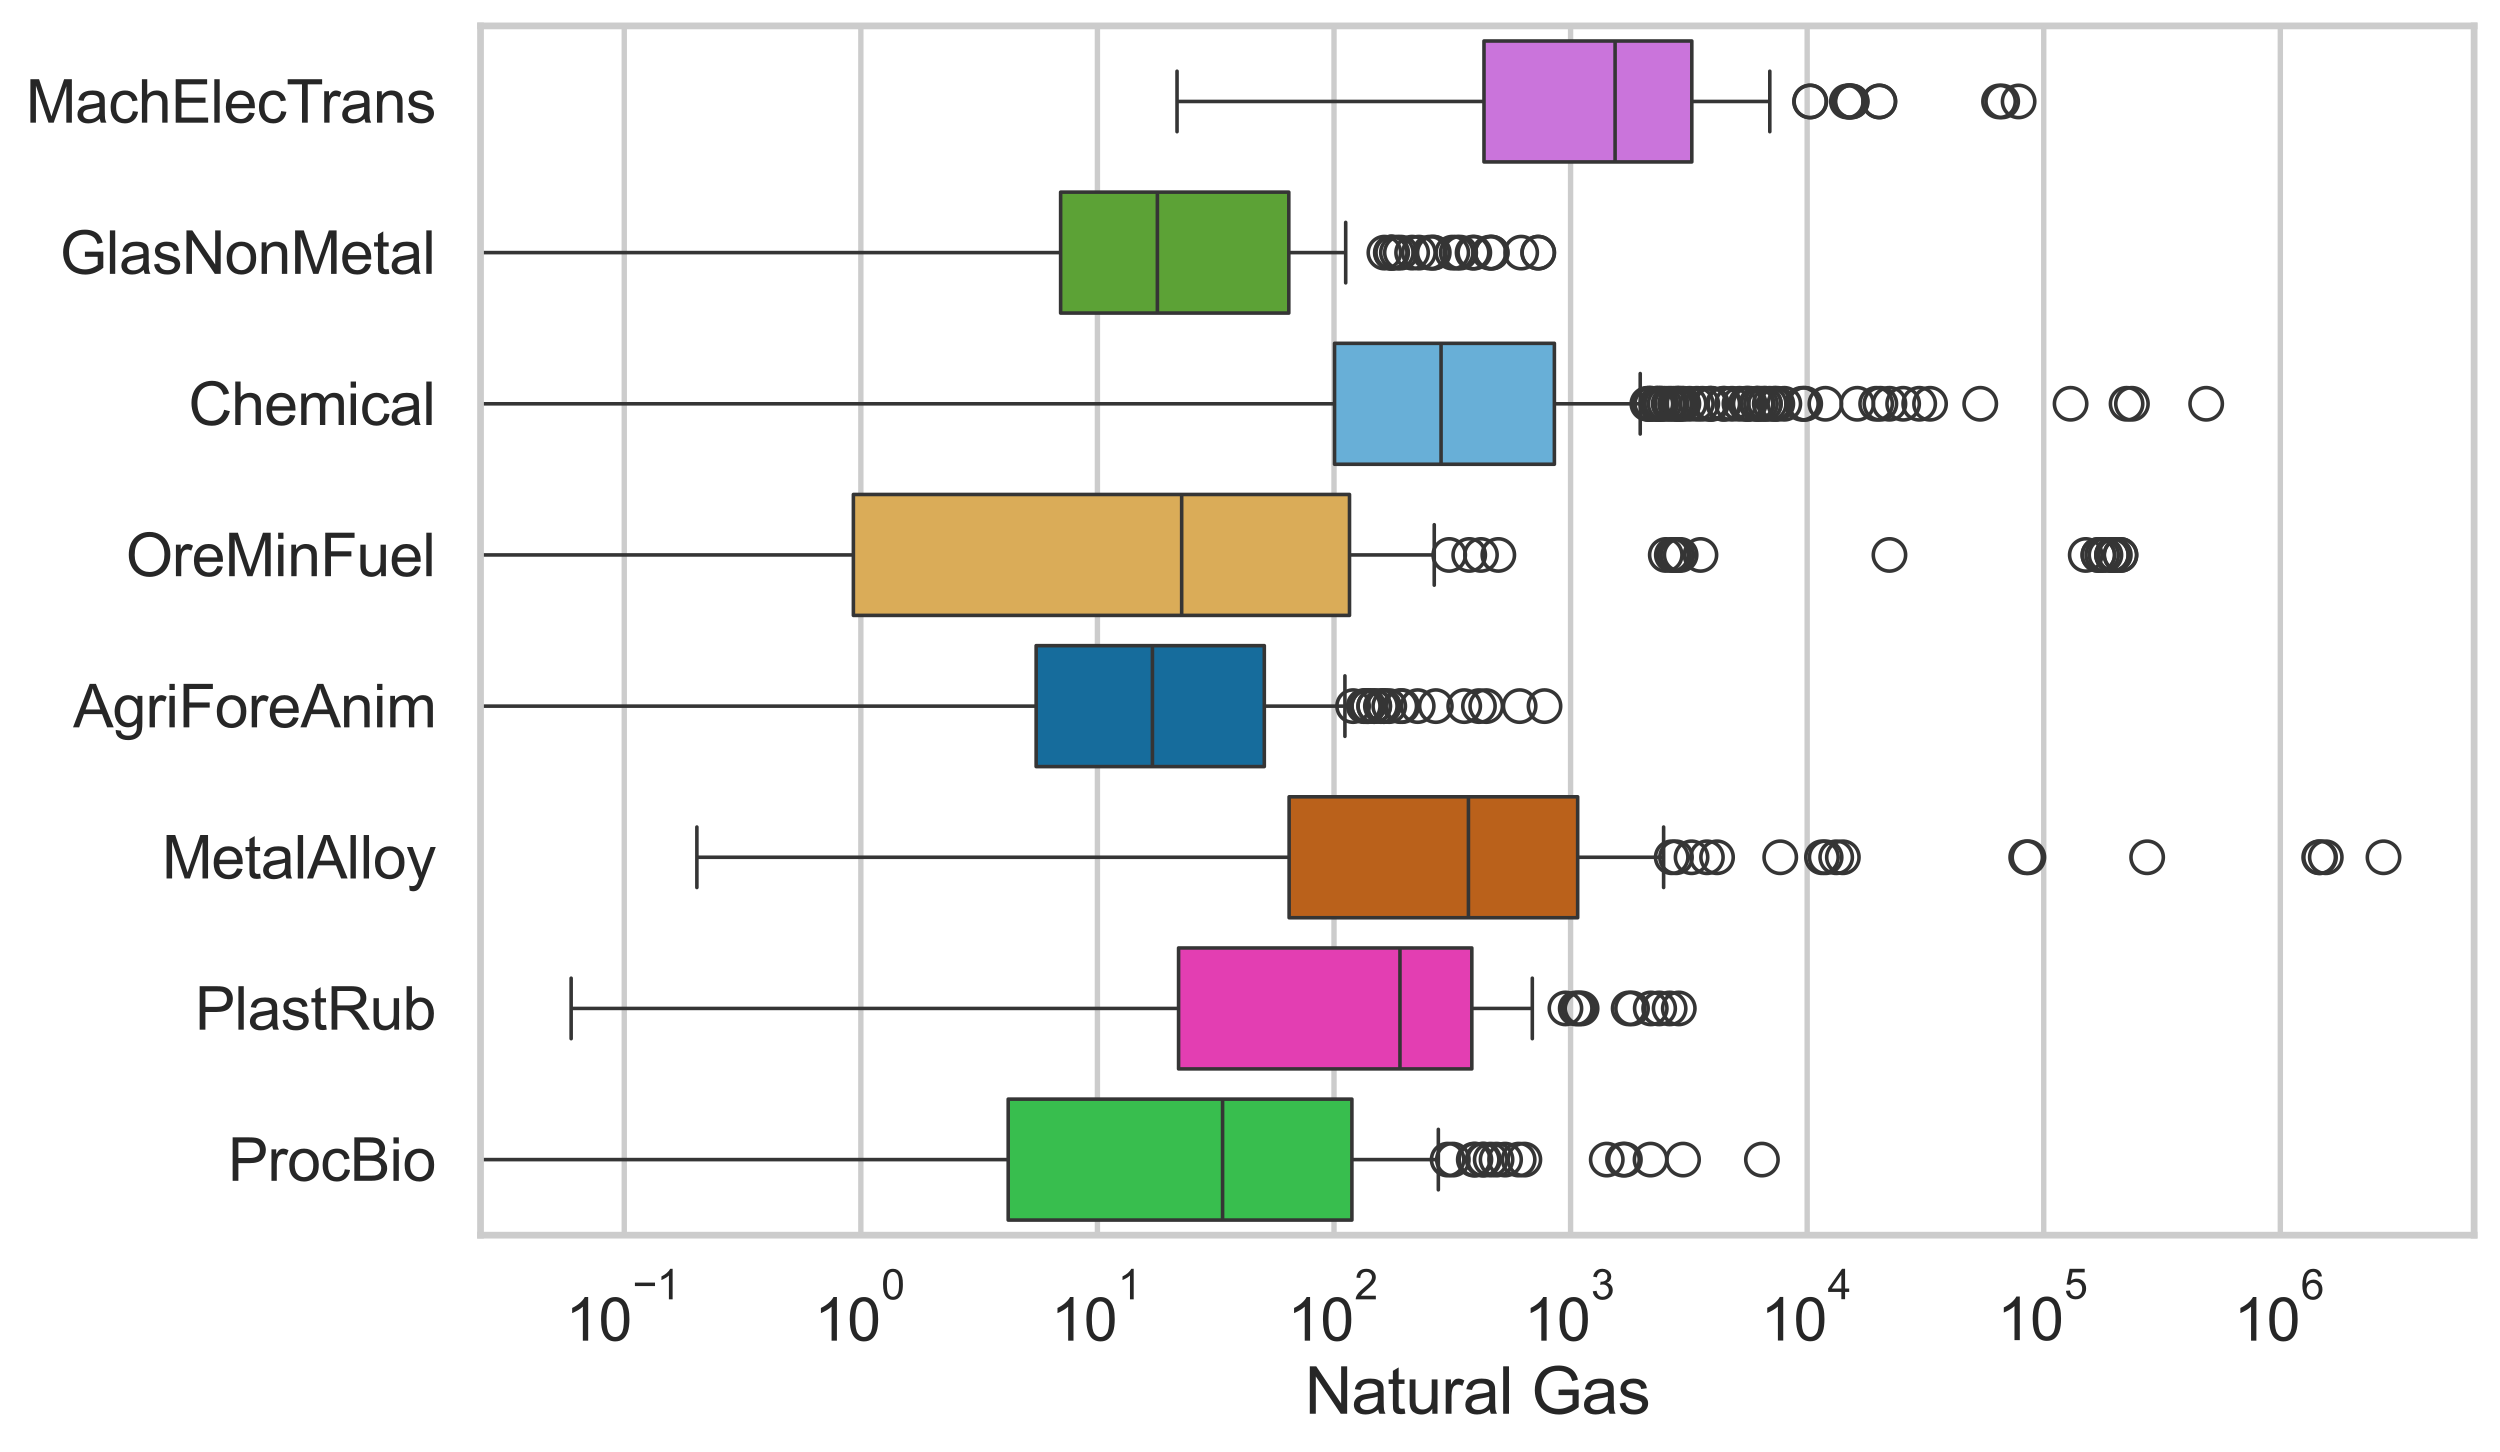 <?xml version="1.0" encoding="utf-8" standalone="no"?>
<!DOCTYPE svg PUBLIC "-//W3C//DTD SVG 1.1//EN"
  "http://www.w3.org/Graphics/SVG/1.1/DTD/svg11.dtd">
<svg xmlns:xlink="http://www.w3.org/1999/xlink" width="695.577pt" height="404.121pt" viewBox="0 0 695.577 404.121" xmlns="http://www.w3.org/2000/svg" version="1.1">
 <defs>
  <style type="text/css">*{stroke-linejoin: round; stroke-linecap: butt}</style>
 </defs>
 <g id="figure_1">
  <g id="patch_1">
   <path d="M 0 404.121 
L 695.577 404.121 
L 695.577 0 
L 0 0 
z
" style="fill: #ffffff"/>
  </g>
  <g id="axes_1">
   <g id="patch_2">
    <path d="M 133.697 343.665 
L 688.377 343.665 
L 688.377 7.2 
L 133.697 7.2 
z
" style="fill: #ffffff"/>
   </g>
   <g id="matplotlib.axis_1">
    <g id="xtick_1">
     <g id="line2d_1">
      <path d="M 173.69 343.665 
L 173.69 7.2 
" clip-path="url(#p0d6f57efa2)" style="fill: none; stroke: #cccccc; stroke-width: 1.5; stroke-linecap: round"/>
     </g>
     <g id="text_1">
      <!-- $\mathdefault{10^{-1}}$ -->
      <g style="fill: #262626" transform="translate(157.355 373.18) scale(0.165 -0.165)">
       <defs>
        <path id="ArialMT-31" d="M 2384 0 
L 1822 0 
L 1822 3584 
Q 1619 3391 1289 3197 
Q 959 3003 697 2906 
L 697 3450 
Q 1169 3672 1522 3987 
Q 1875 4303 2022 4600 
L 2384 4600 
L 2384 0 
z
" transform="scale(0.016)"/>
        <path id="ArialMT-30" d="M 266 2259 
Q 266 3072 433 3567 
Q 600 4063 929 4331 
Q 1259 4600 1759 4600 
Q 2128 4600 2406 4451 
Q 2684 4303 2865 4023 
Q 3047 3744 3150 3342 
Q 3253 2941 3253 2259 
Q 3253 1453 3087 958 
Q 2922 463 2592 192 
Q 2263 -78 1759 -78 
Q 1097 -78 719 397 
Q 266 969 266 2259 
z
M 844 2259 
Q 844 1131 1108 757 
Q 1372 384 1759 384 
Q 2147 384 2411 759 
Q 2675 1134 2675 2259 
Q 2675 3391 2411 3762 
Q 2147 4134 1753 4134 
Q 1366 4134 1134 3806 
Q 844 3388 844 2259 
z
" transform="scale(0.016)"/>
        <path id="ArialMT-2212" d="M 3381 1997 
L 356 1997 
L 356 2522 
L 3381 2522 
L 3381 1997 
z
" transform="scale(0.016)"/>
       </defs>
       <use xlink:href="#ArialMT-31" transform="translate(0 0.994)"/>
       <use xlink:href="#ArialMT-30" transform="translate(55.615 0.994)"/>
       <use xlink:href="#ArialMT-2212" transform="translate(112.973 70.688) scale(0.7)"/>
       <use xlink:href="#ArialMT-31" transform="translate(153.852 70.688) scale(0.7)"/>
      </g>
     </g>
    </g>
    <g id="xtick_2">
     <g id="line2d_2">
      <path d="M 239.513 343.665 
L 239.513 7.2 
" clip-path="url(#p0d6f57efa2)" style="fill: none; stroke: #cccccc; stroke-width: 1.5; stroke-linecap: round"/>
     </g>
     <g id="text_2">
      <!-- $\mathdefault{10^{0}}$ -->
      <g style="fill: #262626" transform="translate(226.561 373.18) scale(0.165 -0.165)">
       <use xlink:href="#ArialMT-31" transform="translate(0 0.994)"/>
       <use xlink:href="#ArialMT-30" transform="translate(55.615 0.994)"/>
       <use xlink:href="#ArialMT-30" transform="translate(112.973 70.688) scale(0.7)"/>
      </g>
     </g>
    </g>
    <g id="xtick_3">
     <g id="line2d_3">
      <path d="M 305.337 343.665 
L 305.337 7.2 
" clip-path="url(#p0d6f57efa2)" style="fill: none; stroke: #cccccc; stroke-width: 1.5; stroke-linecap: round"/>
     </g>
     <g id="text_3">
      <!-- $\mathdefault{10^{1}}$ -->
      <g style="fill: #262626" transform="translate(292.385 373.18) scale(0.165 -0.165)">
       <use xlink:href="#ArialMT-31" transform="translate(0 0.994)"/>
       <use xlink:href="#ArialMT-30" transform="translate(55.615 0.994)"/>
       <use xlink:href="#ArialMT-31" transform="translate(112.973 70.688) scale(0.7)"/>
      </g>
     </g>
    </g>
    <g id="xtick_4">
     <g id="line2d_4">
      <path d="M 371.161 343.665 
L 371.161 7.2 
" clip-path="url(#p0d6f57efa2)" style="fill: none; stroke: #cccccc; stroke-width: 1.5; stroke-linecap: round"/>
     </g>
     <g id="text_4">
      <!-- $\mathdefault{10^{2}}$ -->
      <g style="fill: #262626" transform="translate(358.208 373.18) scale(0.165 -0.165)">
       <defs>
        <path id="ArialMT-32" d="M 3222 541 
L 3222 0 
L 194 0 
Q 188 203 259 391 
Q 375 700 629 1000 
Q 884 1300 1366 1694 
Q 2113 2306 2375 2664 
Q 2638 3022 2638 3341 
Q 2638 3675 2398 3904 
Q 2159 4134 1775 4134 
Q 1369 4134 1125 3890 
Q 881 3647 878 3216 
L 300 3275 
Q 359 3922 746 4261 
Q 1134 4600 1788 4600 
Q 2447 4600 2831 4234 
Q 3216 3869 3216 3328 
Q 3216 3053 3103 2787 
Q 2991 2522 2730 2228 
Q 2469 1934 1863 1422 
Q 1356 997 1212 845 
Q 1069 694 975 541 
L 3222 541 
z
" transform="scale(0.016)"/>
       </defs>
       <use xlink:href="#ArialMT-31" transform="translate(0 0.994)"/>
       <use xlink:href="#ArialMT-30" transform="translate(55.615 0.994)"/>
       <use xlink:href="#ArialMT-32" transform="translate(112.973 70.688) scale(0.7)"/>
      </g>
     </g>
    </g>
    <g id="xtick_5">
     <g id="line2d_5">
      <path d="M 436.984 343.665 
L 436.984 7.2 
" clip-path="url(#p0d6f57efa2)" style="fill: none; stroke: #cccccc; stroke-width: 1.5; stroke-linecap: round"/>
     </g>
     <g id="text_5">
      <!-- $\mathdefault{10^{3}}$ -->
      <g style="fill: #262626" transform="translate(424.032 373.18) scale(0.165 -0.165)">
       <defs>
        <path id="ArialMT-33" d="M 269 1209 
L 831 1284 
Q 928 806 1161 595 
Q 1394 384 1728 384 
Q 2125 384 2398 659 
Q 2672 934 2672 1341 
Q 2672 1728 2419 1979 
Q 2166 2231 1775 2231 
Q 1616 2231 1378 2169 
L 1441 2663 
Q 1497 2656 1531 2656 
Q 1891 2656 2178 2843 
Q 2466 3031 2466 3422 
Q 2466 3731 2256 3934 
Q 2047 4138 1716 4138 
Q 1388 4138 1169 3931 
Q 950 3725 888 3313 
L 325 3413 
Q 428 3978 793 4289 
Q 1159 4600 1703 4600 
Q 2078 4600 2393 4439 
Q 2709 4278 2876 4000 
Q 3044 3722 3044 3409 
Q 3044 3113 2884 2869 
Q 2725 2625 2413 2481 
Q 2819 2388 3044 2092 
Q 3269 1797 3269 1353 
Q 3269 753 2831 336 
Q 2394 -81 1725 -81 
Q 1122 -81 723 278 
Q 325 638 269 1209 
z
" transform="scale(0.016)"/>
       </defs>
       <use xlink:href="#ArialMT-31" transform="translate(0 0.994)"/>
       <use xlink:href="#ArialMT-30" transform="translate(55.615 0.994)"/>
       <use xlink:href="#ArialMT-33" transform="translate(112.973 70.688) scale(0.7)"/>
      </g>
     </g>
    </g>
    <g id="xtick_6">
     <g id="line2d_6">
      <path d="M 502.808 343.665 
L 502.808 7.2 
" clip-path="url(#p0d6f57efa2)" style="fill: none; stroke: #cccccc; stroke-width: 1.5; stroke-linecap: round"/>
     </g>
     <g id="text_6">
      <!-- $\mathdefault{10^{4}}$ -->
      <g style="fill: #262626" transform="translate(489.856 373.015) scale(0.165 -0.165)">
       <defs>
        <path id="ArialMT-34" d="M 2069 0 
L 2069 1097 
L 81 1097 
L 81 1613 
L 2172 4581 
L 2631 4581 
L 2631 1613 
L 3250 1613 
L 3250 1097 
L 2631 1097 
L 2631 0 
L 2069 0 
z
M 2069 1613 
L 2069 3678 
L 634 1613 
L 2069 1613 
z
" transform="scale(0.016)"/>
       </defs>
       <use xlink:href="#ArialMT-31" transform="translate(0 0.202)"/>
       <use xlink:href="#ArialMT-30" transform="translate(55.615 0.202)"/>
       <use xlink:href="#ArialMT-34" transform="translate(112.973 69.895) scale(0.7)"/>
      </g>
     </g>
    </g>
    <g id="xtick_7">
     <g id="line2d_7">
      <path d="M 568.632 343.665 
L 568.632 7.2 
" clip-path="url(#p0d6f57efa2)" style="fill: none; stroke: #cccccc; stroke-width: 1.5; stroke-linecap: round"/>
     </g>
     <g id="text_7">
      <!-- $\mathdefault{10^{5}}$ -->
      <g style="fill: #262626" transform="translate(555.679 373.015) scale(0.165 -0.165)">
       <defs>
        <path id="ArialMT-35" d="M 266 1200 
L 856 1250 
Q 922 819 1161 601 
Q 1400 384 1738 384 
Q 2144 384 2425 690 
Q 2706 997 2706 1503 
Q 2706 1984 2436 2262 
Q 2166 2541 1728 2541 
Q 1456 2541 1237 2417 
Q 1019 2294 894 2097 
L 366 2166 
L 809 4519 
L 3088 4519 
L 3088 3981 
L 1259 3981 
L 1013 2750 
Q 1425 3038 1878 3038 
Q 2478 3038 2890 2622 
Q 3303 2206 3303 1553 
Q 3303 931 2941 478 
Q 2500 -78 1738 -78 
Q 1113 -78 717 272 
Q 322 622 266 1200 
z
" transform="scale(0.016)"/>
       </defs>
       <use xlink:href="#ArialMT-31" transform="translate(0 0.88)"/>
       <use xlink:href="#ArialMT-30" transform="translate(55.615 0.88)"/>
       <use xlink:href="#ArialMT-35" transform="translate(112.973 70.573) scale(0.7)"/>
      </g>
     </g>
    </g>
    <g id="xtick_8">
     <g id="line2d_8">
      <path d="M 634.455 343.665 
L 634.455 7.2 
" clip-path="url(#p0d6f57efa2)" style="fill: none; stroke: #cccccc; stroke-width: 1.5; stroke-linecap: round"/>
     </g>
     <g id="text_8">
      <!-- $\mathdefault{10^{6}}$ -->
      <g style="fill: #262626" transform="translate(621.503 373.18) scale(0.165 -0.165)">
       <defs>
        <path id="ArialMT-36" d="M 3184 3459 
L 2625 3416 
Q 2550 3747 2413 3897 
Q 2184 4138 1850 4138 
Q 1581 4138 1378 3988 
Q 1113 3794 959 3422 
Q 806 3050 800 2363 
Q 1003 2672 1297 2822 
Q 1591 2972 1913 2972 
Q 2475 2972 2870 2558 
Q 3266 2144 3266 1488 
Q 3266 1056 3080 686 
Q 2894 316 2569 119 
Q 2244 -78 1831 -78 
Q 1128 -78 684 439 
Q 241 956 241 2144 
Q 241 3472 731 4075 
Q 1159 4600 1884 4600 
Q 2425 4600 2770 4297 
Q 3116 3994 3184 3459 
z
M 888 1484 
Q 888 1194 1011 928 
Q 1134 663 1356 523 
Q 1578 384 1822 384 
Q 2178 384 2434 671 
Q 2691 959 2691 1453 
Q 2691 1928 2437 2201 
Q 2184 2475 1800 2475 
Q 1419 2475 1153 2201 
Q 888 1928 888 1484 
z
" transform="scale(0.016)"/>
       </defs>
       <use xlink:href="#ArialMT-31" transform="translate(0 0.994)"/>
       <use xlink:href="#ArialMT-30" transform="translate(55.615 0.994)"/>
       <use xlink:href="#ArialMT-36" transform="translate(112.973 70.688) scale(0.7)"/>
      </g>
     </g>
    </g>
    <g id="xtick_9"/>
    <g id="xtick_10"/>
    <g id="xtick_11"/>
    <g id="xtick_12"/>
    <g id="xtick_13"/>
    <g id="xtick_14"/>
    <g id="xtick_15"/>
    <g id="xtick_16"/>
    <g id="xtick_17"/>
    <g id="xtick_18"/>
    <g id="xtick_19"/>
    <g id="xtick_20"/>
    <g id="xtick_21"/>
    <g id="xtick_22"/>
    <g id="xtick_23"/>
    <g id="xtick_24"/>
    <g id="xtick_25"/>
    <g id="xtick_26"/>
    <g id="xtick_27"/>
    <g id="xtick_28"/>
    <g id="xtick_29"/>
    <g id="xtick_30"/>
    <g id="xtick_31"/>
    <g id="xtick_32"/>
    <g id="xtick_33"/>
    <g id="xtick_34"/>
    <g id="xtick_35"/>
    <g id="xtick_36"/>
    <g id="xtick_37"/>
    <g id="xtick_38"/>
    <g id="xtick_39"/>
    <g id="xtick_40"/>
    <g id="xtick_41"/>
    <g id="xtick_42"/>
    <g id="xtick_43"/>
    <g id="xtick_44"/>
    <g id="xtick_45"/>
    <g id="xtick_46"/>
    <g id="xtick_47"/>
    <g id="xtick_48"/>
    <g id="xtick_49"/>
    <g id="xtick_50"/>
    <g id="xtick_51"/>
    <g id="xtick_52"/>
    <g id="xtick_53"/>
    <g id="xtick_54"/>
    <g id="xtick_55"/>
    <g id="xtick_56"/>
    <g id="xtick_57"/>
    <g id="xtick_58"/>
    <g id="xtick_59"/>
    <g id="xtick_60"/>
    <g id="xtick_61"/>
    <g id="xtick_62"/>
    <g id="xtick_63"/>
    <g id="xtick_64"/>
    <g id="xtick_65"/>
    <g id="xtick_66"/>
    <g id="xtick_67"/>
    <g id="xtick_68"/>
    <g id="xtick_69"/>
    <g id="xtick_70"/>
    <g id="xtick_71"/>
    <g id="xtick_72"/>
    <g id="xtick_73"/>
    <g id="xtick_74"/>
    <g id="xtick_75"/>
    <g id="xtick_76"/>
    <g id="text_9">
     <!-- Natural Gas -->
     <g style="fill: #262626" transform="translate(363.021 393.344) scale(0.18 -0.18)">
      <defs>
       <path id="ArialMT-4e" d="M 488 0 
L 488 4581 
L 1109 4581 
L 3516 984 
L 3516 4581 
L 4097 4581 
L 4097 0 
L 3475 0 
L 1069 3600 
L 1069 0 
L 488 0 
z
" transform="scale(0.016)"/>
       <path id="ArialMT-61" d="M 2588 409 
Q 2275 144 1986 34 
Q 1697 -75 1366 -75 
Q 819 -75 525 192 
Q 231 459 231 875 
Q 231 1119 342 1320 
Q 453 1522 633 1644 
Q 813 1766 1038 1828 
Q 1203 1872 1538 1913 
Q 2219 1994 2541 2106 
Q 2544 2222 2544 2253 
Q 2544 2597 2384 2738 
Q 2169 2928 1744 2928 
Q 1347 2928 1158 2789 
Q 969 2650 878 2297 
L 328 2372 
Q 403 2725 575 2942 
Q 747 3159 1072 3276 
Q 1397 3394 1825 3394 
Q 2250 3394 2515 3294 
Q 2781 3194 2906 3042 
Q 3031 2891 3081 2659 
Q 3109 2516 3109 2141 
L 3109 1391 
Q 3109 606 3145 398 
Q 3181 191 3288 0 
L 2700 0 
Q 2613 175 2588 409 
z
M 2541 1666 
Q 2234 1541 1622 1453 
Q 1275 1403 1131 1340 
Q 988 1278 909 1158 
Q 831 1038 831 891 
Q 831 666 1001 516 
Q 1172 366 1500 366 
Q 1825 366 2078 508 
Q 2331 650 2450 897 
Q 2541 1088 2541 1459 
L 2541 1666 
z
" transform="scale(0.016)"/>
       <path id="ArialMT-74" d="M 1650 503 
L 1731 6 
Q 1494 -44 1306 -44 
Q 1000 -44 831 53 
Q 663 150 594 308 
Q 525 466 525 972 
L 525 2881 
L 113 2881 
L 113 3319 
L 525 3319 
L 525 4141 
L 1084 4478 
L 1084 3319 
L 1650 3319 
L 1650 2881 
L 1084 2881 
L 1084 941 
Q 1084 700 1114 631 
Q 1144 563 1211 522 
Q 1278 481 1403 481 
Q 1497 481 1650 503 
z
" transform="scale(0.016)"/>
       <path id="ArialMT-75" d="M 2597 0 
L 2597 488 
Q 2209 -75 1544 -75 
Q 1250 -75 995 37 
Q 741 150 617 320 
Q 494 491 444 738 
Q 409 903 409 1263 
L 409 3319 
L 972 3319 
L 972 1478 
Q 972 1038 1006 884 
Q 1059 663 1231 536 
Q 1403 409 1656 409 
Q 1909 409 2131 539 
Q 2353 669 2445 892 
Q 2538 1116 2538 1541 
L 2538 3319 
L 3100 3319 
L 3100 0 
L 2597 0 
z
" transform="scale(0.016)"/>
       <path id="ArialMT-72" d="M 416 0 
L 416 3319 
L 922 3319 
L 922 2816 
Q 1116 3169 1280 3281 
Q 1444 3394 1641 3394 
Q 1925 3394 2219 3213 
L 2025 2691 
Q 1819 2813 1613 2813 
Q 1428 2813 1281 2702 
Q 1134 2591 1072 2394 
Q 978 2094 978 1738 
L 978 0 
L 416 0 
z
" transform="scale(0.016)"/>
       <path id="ArialMT-6c" d="M 409 0 
L 409 4581 
L 972 4581 
L 972 0 
L 409 0 
z
" transform="scale(0.016)"/>
       <path id="ArialMT-20" transform="scale(0.016)"/>
       <path id="ArialMT-47" d="M 2638 1797 
L 2638 2334 
L 4578 2338 
L 4578 638 
Q 4131 281 3656 101 
Q 3181 -78 2681 -78 
Q 2006 -78 1454 211 
Q 903 500 622 1047 
Q 341 1594 341 2269 
Q 341 2938 620 3517 
Q 900 4097 1425 4378 
Q 1950 4659 2634 4659 
Q 3131 4659 3532 4498 
Q 3934 4338 4162 4050 
Q 4391 3763 4509 3300 
L 3963 3150 
Q 3859 3500 3706 3700 
Q 3553 3900 3268 4020 
Q 2984 4141 2638 4141 
Q 2222 4141 1919 4014 
Q 1616 3888 1430 3681 
Q 1244 3475 1141 3228 
Q 966 2803 966 2306 
Q 966 1694 1177 1281 
Q 1388 869 1791 669 
Q 2194 469 2647 469 
Q 3041 469 3416 620 
Q 3791 772 3984 944 
L 3984 1797 
L 2638 1797 
z
" transform="scale(0.016)"/>
       <path id="ArialMT-73" d="M 197 991 
L 753 1078 
Q 800 744 1014 566 
Q 1228 388 1613 388 
Q 2000 388 2187 545 
Q 2375 703 2375 916 
Q 2375 1106 2209 1216 
Q 2094 1291 1634 1406 
Q 1016 1563 777 1677 
Q 538 1791 414 1992 
Q 291 2194 291 2438 
Q 291 2659 392 2848 
Q 494 3038 669 3163 
Q 800 3259 1026 3326 
Q 1253 3394 1513 3394 
Q 1903 3394 2198 3281 
Q 2494 3169 2634 2976 
Q 2775 2784 2828 2463 
L 2278 2388 
Q 2241 2644 2061 2787 
Q 1881 2931 1553 2931 
Q 1166 2931 1000 2803 
Q 834 2675 834 2503 
Q 834 2394 903 2306 
Q 972 2216 1119 2156 
Q 1203 2125 1616 2013 
Q 2213 1853 2448 1751 
Q 2684 1650 2818 1456 
Q 2953 1263 2953 975 
Q 2953 694 2789 445 
Q 2625 197 2315 61 
Q 2006 -75 1616 -75 
Q 969 -75 630 194 
Q 291 463 197 991 
z
" transform="scale(0.016)"/>
      </defs>
      <use xlink:href="#ArialMT-4e"/>
      <use xlink:href="#ArialMT-61" transform="translate(72.217 0)"/>
      <use xlink:href="#ArialMT-74" transform="translate(127.832 0)"/>
      <use xlink:href="#ArialMT-75" transform="translate(155.615 0)"/>
      <use xlink:href="#ArialMT-72" transform="translate(211.23 0)"/>
      <use xlink:href="#ArialMT-61" transform="translate(244.531 0)"/>
      <use xlink:href="#ArialMT-6c" transform="translate(300.146 0)"/>
      <use xlink:href="#ArialMT-20" transform="translate(322.363 0)"/>
      <use xlink:href="#ArialMT-47" transform="translate(350.146 0)"/>
      <use xlink:href="#ArialMT-61" transform="translate(427.93 0)"/>
      <use xlink:href="#ArialMT-73" transform="translate(483.545 0)"/>
     </g>
    </g>
   </g>
   <g id="matplotlib.axis_2">
    <g id="ytick_1">
     <g id="text_10">
      <!-- MachElecTrans -->
      <g style="fill: #262626" transform="translate(7.2 34.134) scale(0.165 -0.165)">
       <defs>
        <path id="ArialMT-4d" d="M 475 0 
L 475 4581 
L 1388 4581 
L 2472 1338 
Q 2622 884 2691 659 
Q 2769 909 2934 1394 
L 4031 4581 
L 4847 4581 
L 4847 0 
L 4263 0 
L 4263 3834 
L 2931 0 
L 2384 0 
L 1059 3900 
L 1059 0 
L 475 0 
z
" transform="scale(0.016)"/>
        <path id="ArialMT-63" d="M 2588 1216 
L 3141 1144 
Q 3050 572 2676 248 
Q 2303 -75 1759 -75 
Q 1078 -75 664 370 
Q 250 816 250 1647 
Q 250 2184 428 2587 
Q 606 2991 970 3192 
Q 1334 3394 1763 3394 
Q 2303 3394 2647 3120 
Q 2991 2847 3088 2344 
L 2541 2259 
Q 2463 2594 2264 2762 
Q 2066 2931 1784 2931 
Q 1359 2931 1093 2626 
Q 828 2322 828 1663 
Q 828 994 1084 691 
Q 1341 388 1753 388 
Q 2084 388 2306 591 
Q 2528 794 2588 1216 
z
" transform="scale(0.016)"/>
        <path id="ArialMT-68" d="M 422 0 
L 422 4581 
L 984 4581 
L 984 2938 
Q 1378 3394 1978 3394 
Q 2347 3394 2619 3248 
Q 2891 3103 3008 2847 
Q 3125 2591 3125 2103 
L 3125 0 
L 2563 0 
L 2563 2103 
Q 2563 2525 2380 2717 
Q 2197 2909 1863 2909 
Q 1613 2909 1392 2779 
Q 1172 2650 1078 2428 
Q 984 2206 984 1816 
L 984 0 
L 422 0 
z
" transform="scale(0.016)"/>
        <path id="ArialMT-45" d="M 506 0 
L 506 4581 
L 3819 4581 
L 3819 4041 
L 1113 4041 
L 1113 2638 
L 3647 2638 
L 3647 2100 
L 1113 2100 
L 1113 541 
L 3925 541 
L 3925 0 
L 506 0 
z
" transform="scale(0.016)"/>
        <path id="ArialMT-65" d="M 2694 1069 
L 3275 997 
Q 3138 488 2766 206 
Q 2394 -75 1816 -75 
Q 1088 -75 661 373 
Q 234 822 234 1631 
Q 234 2469 665 2931 
Q 1097 3394 1784 3394 
Q 2450 3394 2872 2941 
Q 3294 2488 3294 1666 
Q 3294 1616 3291 1516 
L 816 1516 
Q 847 969 1125 678 
Q 1403 388 1819 388 
Q 2128 388 2347 550 
Q 2566 713 2694 1069 
z
M 847 1978 
L 2700 1978 
Q 2663 2397 2488 2606 
Q 2219 2931 1791 2931 
Q 1403 2931 1139 2672 
Q 875 2413 847 1978 
z
" transform="scale(0.016)"/>
        <path id="ArialMT-54" d="M 1659 0 
L 1659 4041 
L 150 4041 
L 150 4581 
L 3781 4581 
L 3781 4041 
L 2266 4041 
L 2266 0 
L 1659 0 
z
" transform="scale(0.016)"/>
        <path id="ArialMT-6e" d="M 422 0 
L 422 3319 
L 928 3319 
L 928 2847 
Q 1294 3394 1984 3394 
Q 2284 3394 2536 3286 
Q 2788 3178 2913 3003 
Q 3038 2828 3088 2588 
Q 3119 2431 3119 2041 
L 3119 0 
L 2556 0 
L 2556 2019 
Q 2556 2363 2490 2533 
Q 2425 2703 2258 2804 
Q 2091 2906 1866 2906 
Q 1506 2906 1245 2678 
Q 984 2450 984 1813 
L 984 0 
L 422 0 
z
" transform="scale(0.016)"/>
       </defs>
       <use xlink:href="#ArialMT-4d"/>
       <use xlink:href="#ArialMT-61" transform="translate(83.301 0)"/>
       <use xlink:href="#ArialMT-63" transform="translate(138.916 0)"/>
       <use xlink:href="#ArialMT-68" transform="translate(188.916 0)"/>
       <use xlink:href="#ArialMT-45" transform="translate(244.531 0)"/>
       <use xlink:href="#ArialMT-6c" transform="translate(311.23 0)"/>
       <use xlink:href="#ArialMT-65" transform="translate(333.447 0)"/>
       <use xlink:href="#ArialMT-63" transform="translate(389.062 0)"/>
       <use xlink:href="#ArialMT-54" transform="translate(439.062 0)"/>
       <use xlink:href="#ArialMT-72" transform="translate(496.396 0)"/>
       <use xlink:href="#ArialMT-61" transform="translate(529.697 0)"/>
       <use xlink:href="#ArialMT-6e" transform="translate(585.312 0)"/>
       <use xlink:href="#ArialMT-73" transform="translate(640.928 0)"/>
      </g>
     </g>
    </g>
    <g id="ytick_2">
     <g id="text_11">
      <!-- GlasNonMetal -->
      <g style="fill: #262626" transform="translate(16.659 76.192) scale(0.165 -0.165)">
       <defs>
        <path id="ArialMT-6f" d="M 213 1659 
Q 213 2581 725 3025 
Q 1153 3394 1769 3394 
Q 2453 3394 2887 2945 
Q 3322 2497 3322 1706 
Q 3322 1066 3130 698 
Q 2938 331 2570 128 
Q 2203 -75 1769 -75 
Q 1072 -75 642 372 
Q 213 819 213 1659 
z
M 791 1659 
Q 791 1022 1069 705 
Q 1347 388 1769 388 
Q 2188 388 2466 706 
Q 2744 1025 2744 1678 
Q 2744 2294 2464 2611 
Q 2184 2928 1769 2928 
Q 1347 2928 1069 2612 
Q 791 2297 791 1659 
z
" transform="scale(0.016)"/>
       </defs>
       <use xlink:href="#ArialMT-47"/>
       <use xlink:href="#ArialMT-6c" transform="translate(77.783 0)"/>
       <use xlink:href="#ArialMT-61" transform="translate(100 0)"/>
       <use xlink:href="#ArialMT-73" transform="translate(155.615 0)"/>
       <use xlink:href="#ArialMT-4e" transform="translate(205.615 0)"/>
       <use xlink:href="#ArialMT-6f" transform="translate(277.832 0)"/>
       <use xlink:href="#ArialMT-6e" transform="translate(333.447 0)"/>
       <use xlink:href="#ArialMT-4d" transform="translate(389.062 0)"/>
       <use xlink:href="#ArialMT-65" transform="translate(472.363 0)"/>
       <use xlink:href="#ArialMT-74" transform="translate(527.979 0)"/>
       <use xlink:href="#ArialMT-61" transform="translate(555.762 0)"/>
       <use xlink:href="#ArialMT-6c" transform="translate(611.377 0)"/>
      </g>
     </g>
    </g>
    <g id="ytick_3">
     <g id="text_12">
      <!-- Chemical -->
      <g style="fill: #262626" transform="translate(52.428 118.25) scale(0.165 -0.165)">
       <defs>
        <path id="ArialMT-43" d="M 3763 1606 
L 4369 1453 
Q 4178 706 3683 314 
Q 3188 -78 2472 -78 
Q 1731 -78 1267 223 
Q 803 525 561 1097 
Q 319 1669 319 2325 
Q 319 3041 592 3573 
Q 866 4106 1370 4382 
Q 1875 4659 2481 4659 
Q 3169 4659 3637 4309 
Q 4106 3959 4291 3325 
L 3694 3184 
Q 3534 3684 3231 3912 
Q 2928 4141 2469 4141 
Q 1941 4141 1586 3887 
Q 1231 3634 1087 3207 
Q 944 2781 944 2328 
Q 944 1744 1114 1308 
Q 1284 872 1643 656 
Q 2003 441 2422 441 
Q 2931 441 3284 734 
Q 3638 1028 3763 1606 
z
" transform="scale(0.016)"/>
        <path id="ArialMT-6d" d="M 422 0 
L 422 3319 
L 925 3319 
L 925 2853 
Q 1081 3097 1340 3245 
Q 1600 3394 1931 3394 
Q 2300 3394 2536 3241 
Q 2772 3088 2869 2813 
Q 3263 3394 3894 3394 
Q 4388 3394 4653 3120 
Q 4919 2847 4919 2278 
L 4919 0 
L 4359 0 
L 4359 2091 
Q 4359 2428 4304 2576 
Q 4250 2725 4106 2815 
Q 3963 2906 3769 2906 
Q 3419 2906 3187 2673 
Q 2956 2441 2956 1928 
L 2956 0 
L 2394 0 
L 2394 2156 
Q 2394 2531 2256 2718 
Q 2119 2906 1806 2906 
Q 1569 2906 1367 2781 
Q 1166 2656 1075 2415 
Q 984 2175 984 1722 
L 984 0 
L 422 0 
z
" transform="scale(0.016)"/>
        <path id="ArialMT-69" d="M 425 3934 
L 425 4581 
L 988 4581 
L 988 3934 
L 425 3934 
z
M 425 0 
L 425 3319 
L 988 3319 
L 988 0 
L 425 0 
z
" transform="scale(0.016)"/>
       </defs>
       <use xlink:href="#ArialMT-43"/>
       <use xlink:href="#ArialMT-68" transform="translate(72.217 0)"/>
       <use xlink:href="#ArialMT-65" transform="translate(127.832 0)"/>
       <use xlink:href="#ArialMT-6d" transform="translate(183.447 0)"/>
       <use xlink:href="#ArialMT-69" transform="translate(266.748 0)"/>
       <use xlink:href="#ArialMT-63" transform="translate(288.965 0)"/>
       <use xlink:href="#ArialMT-61" transform="translate(338.965 0)"/>
       <use xlink:href="#ArialMT-6c" transform="translate(394.58 0)"/>
      </g>
     </g>
    </g>
    <g id="ytick_4">
     <g id="text_13">
      <!-- OreMinFuel -->
      <g style="fill: #262626" transform="translate(35.013 160.308) scale(0.165 -0.165)">
       <defs>
        <path id="ArialMT-4f" d="M 309 2231 
Q 309 3372 921 4017 
Q 1534 4663 2503 4663 
Q 3138 4663 3647 4359 
Q 4156 4056 4423 3514 
Q 4691 2972 4691 2284 
Q 4691 1588 4409 1038 
Q 4128 488 3612 205 
Q 3097 -78 2500 -78 
Q 1853 -78 1343 234 
Q 834 547 571 1087 
Q 309 1628 309 2231 
z
M 934 2222 
Q 934 1394 1379 917 
Q 1825 441 2497 441 
Q 3181 441 3623 922 
Q 4066 1403 4066 2288 
Q 4066 2847 3877 3264 
Q 3688 3681 3323 3911 
Q 2959 4141 2506 4141 
Q 1863 4141 1398 3698 
Q 934 3256 934 2222 
z
" transform="scale(0.016)"/>
        <path id="ArialMT-46" d="M 525 0 
L 525 4581 
L 3616 4581 
L 3616 4041 
L 1131 4041 
L 1131 2622 
L 3281 2622 
L 3281 2081 
L 1131 2081 
L 1131 0 
L 525 0 
z
" transform="scale(0.016)"/>
       </defs>
       <use xlink:href="#ArialMT-4f"/>
       <use xlink:href="#ArialMT-72" transform="translate(77.783 0)"/>
       <use xlink:href="#ArialMT-65" transform="translate(111.084 0)"/>
       <use xlink:href="#ArialMT-4d" transform="translate(166.699 0)"/>
       <use xlink:href="#ArialMT-69" transform="translate(250 0)"/>
       <use xlink:href="#ArialMT-6e" transform="translate(272.217 0)"/>
       <use xlink:href="#ArialMT-46" transform="translate(327.832 0)"/>
       <use xlink:href="#ArialMT-75" transform="translate(388.916 0)"/>
       <use xlink:href="#ArialMT-65" transform="translate(444.531 0)"/>
       <use xlink:href="#ArialMT-6c" transform="translate(500.146 0)"/>
      </g>
     </g>
    </g>
    <g id="ytick_5">
     <g id="text_14">
      <!-- AgriForeAnim -->
      <g style="fill: #262626" transform="translate(20.341 202.366) scale(0.165 -0.165)">
       <defs>
        <path id="ArialMT-41" d="M -9 0 
L 1750 4581 
L 2403 4581 
L 4278 0 
L 3588 0 
L 3053 1388 
L 1138 1388 
L 634 0 
L -9 0 
z
M 1313 1881 
L 2866 1881 
L 2388 3150 
Q 2169 3728 2063 4100 
Q 1975 3659 1816 3225 
L 1313 1881 
z
" transform="scale(0.016)"/>
        <path id="ArialMT-67" d="M 319 -275 
L 866 -356 
Q 900 -609 1056 -725 
Q 1266 -881 1628 -881 
Q 2019 -881 2231 -725 
Q 2444 -569 2519 -288 
Q 2563 -116 2559 434 
Q 2191 0 1641 0 
Q 956 0 581 494 
Q 206 988 206 1678 
Q 206 2153 378 2554 
Q 550 2956 876 3175 
Q 1203 3394 1644 3394 
Q 2231 3394 2613 2919 
L 2613 3319 
L 3131 3319 
L 3131 450 
Q 3131 -325 2973 -648 
Q 2816 -972 2473 -1159 
Q 2131 -1347 1631 -1347 
Q 1038 -1347 672 -1080 
Q 306 -813 319 -275 
z
M 784 1719 
Q 784 1066 1043 766 
Q 1303 466 1694 466 
Q 2081 466 2343 764 
Q 2606 1063 2606 1700 
Q 2606 2309 2336 2618 
Q 2066 2928 1684 2928 
Q 1309 2928 1046 2623 
Q 784 2319 784 1719 
z
" transform="scale(0.016)"/>
       </defs>
       <use xlink:href="#ArialMT-41"/>
       <use xlink:href="#ArialMT-67" transform="translate(66.699 0)"/>
       <use xlink:href="#ArialMT-72" transform="translate(122.314 0)"/>
       <use xlink:href="#ArialMT-69" transform="translate(155.615 0)"/>
       <use xlink:href="#ArialMT-46" transform="translate(177.832 0)"/>
       <use xlink:href="#ArialMT-6f" transform="translate(238.916 0)"/>
       <use xlink:href="#ArialMT-72" transform="translate(294.531 0)"/>
       <use xlink:href="#ArialMT-65" transform="translate(327.832 0)"/>
       <use xlink:href="#ArialMT-41" transform="translate(383.447 0)"/>
       <use xlink:href="#ArialMT-6e" transform="translate(450.146 0)"/>
       <use xlink:href="#ArialMT-69" transform="translate(505.762 0)"/>
       <use xlink:href="#ArialMT-6d" transform="translate(527.979 0)"/>
      </g>
     </g>
    </g>
    <g id="ytick_6">
     <g id="text_15">
      <!-- MetalAlloy -->
      <g style="fill: #262626" transform="translate(45.088 244.425) scale(0.165 -0.165)">
       <defs>
        <path id="ArialMT-79" d="M 397 -1278 
L 334 -750 
Q 519 -800 656 -800 
Q 844 -800 956 -737 
Q 1069 -675 1141 -563 
Q 1194 -478 1313 -144 
Q 1328 -97 1363 -6 
L 103 3319 
L 709 3319 
L 1400 1397 
Q 1534 1031 1641 628 
Q 1738 1016 1872 1384 
L 2581 3319 
L 3144 3319 
L 1881 -56 
Q 1678 -603 1566 -809 
Q 1416 -1088 1222 -1217 
Q 1028 -1347 759 -1347 
Q 597 -1347 397 -1278 
z
" transform="scale(0.016)"/>
       </defs>
       <use xlink:href="#ArialMT-4d"/>
       <use xlink:href="#ArialMT-65" transform="translate(83.301 0)"/>
       <use xlink:href="#ArialMT-74" transform="translate(138.916 0)"/>
       <use xlink:href="#ArialMT-61" transform="translate(166.699 0)"/>
       <use xlink:href="#ArialMT-6c" transform="translate(222.314 0)"/>
       <use xlink:href="#ArialMT-41" transform="translate(244.531 0)"/>
       <use xlink:href="#ArialMT-6c" transform="translate(311.23 0)"/>
       <use xlink:href="#ArialMT-6c" transform="translate(333.447 0)"/>
       <use xlink:href="#ArialMT-6f" transform="translate(355.664 0)"/>
       <use xlink:href="#ArialMT-79" transform="translate(411.279 0)"/>
      </g>
     </g>
    </g>
    <g id="ytick_7">
     <g id="text_16">
      <!-- PlastRub -->
      <g style="fill: #262626" transform="translate(54.248 286.483) scale(0.165 -0.165)">
       <defs>
        <path id="ArialMT-50" d="M 494 0 
L 494 4581 
L 2222 4581 
Q 2678 4581 2919 4538 
Q 3256 4481 3484 4323 
Q 3713 4166 3852 3881 
Q 3991 3597 3991 3256 
Q 3991 2672 3619 2267 
Q 3247 1863 2275 1863 
L 1100 1863 
L 1100 0 
L 494 0 
z
M 1100 2403 
L 2284 2403 
Q 2872 2403 3119 2622 
Q 3366 2841 3366 3238 
Q 3366 3525 3220 3729 
Q 3075 3934 2838 4000 
Q 2684 4041 2272 4041 
L 1100 4041 
L 1100 2403 
z
" transform="scale(0.016)"/>
        <path id="ArialMT-52" d="M 503 0 
L 503 4581 
L 2534 4581 
Q 3147 4581 3465 4457 
Q 3784 4334 3975 4021 
Q 4166 3709 4166 3331 
Q 4166 2844 3850 2509 
Q 3534 2175 2875 2084 
Q 3116 1969 3241 1856 
Q 3506 1613 3744 1247 
L 4541 0 
L 3778 0 
L 3172 953 
Q 2906 1366 2734 1584 
Q 2563 1803 2427 1890 
Q 2291 1978 2150 2013 
Q 2047 2034 1813 2034 
L 1109 2034 
L 1109 0 
L 503 0 
z
M 1109 2559 
L 2413 2559 
Q 2828 2559 3062 2645 
Q 3297 2731 3419 2920 
Q 3541 3109 3541 3331 
Q 3541 3656 3305 3865 
Q 3069 4075 2559 4075 
L 1109 4075 
L 1109 2559 
z
" transform="scale(0.016)"/>
        <path id="ArialMT-62" d="M 941 0 
L 419 0 
L 419 4581 
L 981 4581 
L 981 2947 
Q 1338 3394 1891 3394 
Q 2197 3394 2470 3270 
Q 2744 3147 2920 2923 
Q 3097 2700 3197 2384 
Q 3297 2069 3297 1709 
Q 3297 856 2875 390 
Q 2453 -75 1863 -75 
Q 1275 -75 941 416 
L 941 0 
z
M 934 1684 
Q 934 1088 1097 822 
Q 1363 388 1816 388 
Q 2184 388 2453 708 
Q 2722 1028 2722 1663 
Q 2722 2313 2464 2622 
Q 2206 2931 1841 2931 
Q 1472 2931 1203 2611 
Q 934 2291 934 1684 
z
" transform="scale(0.016)"/>
       </defs>
       <use xlink:href="#ArialMT-50"/>
       <use xlink:href="#ArialMT-6c" transform="translate(66.699 0)"/>
       <use xlink:href="#ArialMT-61" transform="translate(88.916 0)"/>
       <use xlink:href="#ArialMT-73" transform="translate(144.531 0)"/>
       <use xlink:href="#ArialMT-74" transform="translate(194.531 0)"/>
       <use xlink:href="#ArialMT-52" transform="translate(222.314 0)"/>
       <use xlink:href="#ArialMT-75" transform="translate(294.531 0)"/>
       <use xlink:href="#ArialMT-62" transform="translate(350.146 0)"/>
      </g>
     </g>
    </g>
    <g id="ytick_8">
     <g id="text_17">
      <!-- ProcBio -->
      <g style="fill: #262626" transform="translate(63.424 328.541) scale(0.165 -0.165)">
       <defs>
        <path id="ArialMT-42" d="M 469 0 
L 469 4581 
L 2188 4581 
Q 2713 4581 3030 4442 
Q 3347 4303 3526 4014 
Q 3706 3725 3706 3409 
Q 3706 3116 3547 2856 
Q 3388 2597 3066 2438 
Q 3481 2316 3704 2022 
Q 3928 1728 3928 1328 
Q 3928 1006 3792 729 
Q 3656 453 3456 303 
Q 3256 153 2954 76 
Q 2653 0 2216 0 
L 469 0 
z
M 1075 2656 
L 2066 2656 
Q 2469 2656 2644 2709 
Q 2875 2778 2992 2937 
Q 3109 3097 3109 3338 
Q 3109 3566 3000 3739 
Q 2891 3913 2687 3977 
Q 2484 4041 1991 4041 
L 1075 4041 
L 1075 2656 
z
M 1075 541 
L 2216 541 
Q 2509 541 2628 563 
Q 2838 600 2978 687 
Q 3119 775 3209 942 
Q 3300 1109 3300 1328 
Q 3300 1584 3169 1773 
Q 3038 1963 2805 2039 
Q 2572 2116 2134 2116 
L 1075 2116 
L 1075 541 
z
" transform="scale(0.016)"/>
       </defs>
       <use xlink:href="#ArialMT-50"/>
       <use xlink:href="#ArialMT-72" transform="translate(66.699 0)"/>
       <use xlink:href="#ArialMT-6f" transform="translate(100 0)"/>
       <use xlink:href="#ArialMT-63" transform="translate(155.615 0)"/>
       <use xlink:href="#ArialMT-42" transform="translate(205.615 0)"/>
       <use xlink:href="#ArialMT-69" transform="translate(272.314 0)"/>
       <use xlink:href="#ArialMT-6f" transform="translate(294.531 0)"/>
      </g>
     </g>
    </g>
   </g>
   <g id="patch_3">
    <path d="M 412.89 11.406 
L 412.89 45.052 
L 470.712 45.052 
L 470.712 11.406 
L 412.89 11.406 
z
" clip-path="url(#p0d6f57efa2)" style="fill: #ca74db; stroke: #353535; stroke-linejoin: miter"/>
   </g>
   <g id="line2d_9">
    <path d="M 412.89 28.229 
L 327.487 28.229 
" clip-path="url(#p0d6f57efa2)" style="fill: none; stroke: #353535"/>
   </g>
   <g id="line2d_10">
    <path d="M 470.712 28.229 
L 492.412 28.229 
" clip-path="url(#p0d6f57efa2)" style="fill: none; stroke: #353535"/>
   </g>
   <g id="line2d_11">
    <path d="M 327.487 19.817 
L 327.487 36.641 
" clip-path="url(#p0d6f57efa2)" style="fill: none; stroke: #353535; stroke-linecap: round"/>
   </g>
   <g id="line2d_12">
    <path d="M 492.412 19.817 
L 492.412 36.641 
" clip-path="url(#p0d6f57efa2)" style="fill: none; stroke: #353535; stroke-linecap: round"/>
   </g>
   <g id="line2d_13">
    <defs>
     <path id="m6d437f33b3" d="M 0 4.5 
C 1.193 4.5 2.338 4.026 3.182 3.182 
C 4.026 2.338 4.5 1.193 4.5 0 
C 4.5 -1.193 4.026 -2.338 3.182 -3.182 
C 2.338 -4.026 1.193 -4.5 0 -4.5 
C -1.193 -4.5 -2.338 -4.026 -3.182 -3.182 
C -4.026 -2.338 -4.5 -1.193 -4.5 0 
C -4.5 1.193 -4.026 2.338 -3.182 3.182 
C -2.338 4.026 -1.193 4.5 0 4.5 
z
" style="stroke: #353535"/>
    </defs>
    <g clip-path="url(#p0d6f57efa2)">
     <use xlink:href="#m6d437f33b3" x="522.854" y="28.229" style="fill-opacity: 0; stroke: #353535"/>
     <use xlink:href="#m6d437f33b3" x="515.092" y="28.229" style="fill-opacity: 0; stroke: #353535"/>
     <use xlink:href="#m6d437f33b3" x="513.856" y="28.229" style="fill-opacity: 0; stroke: #353535"/>
     <use xlink:href="#m6d437f33b3" x="503.683" y="28.229" style="fill-opacity: 0; stroke: #353535"/>
     <use xlink:href="#m6d437f33b3" x="515.228" y="28.229" style="fill-opacity: 0; stroke: #353535"/>
     <use xlink:href="#m6d437f33b3" x="514.409" y="28.229" style="fill-opacity: 0; stroke: #353535"/>
     <use xlink:href="#m6d437f33b3" x="557.068" y="28.229" style="fill-opacity: 0; stroke: #353535"/>
     <use xlink:href="#m6d437f33b3" x="503.604" y="28.229" style="fill-opacity: 0; stroke: #353535"/>
     <use xlink:href="#m6d437f33b3" x="561.638" y="28.229" style="fill-opacity: 0; stroke: #353535"/>
     <use xlink:href="#m6d437f33b3" x="522.925" y="28.229" style="fill-opacity: 0; stroke: #353535"/>
     <use xlink:href="#m6d437f33b3" x="556.197" y="28.229" style="fill-opacity: 0; stroke: #353535"/>
     <use xlink:href="#m6d437f33b3" x="514.627" y="28.229" style="fill-opacity: 0; stroke: #353535"/>
     <use xlink:href="#m6d437f33b3" x="514.409" y="28.229" style="fill-opacity: 0; stroke: #353535"/>
    </g>
   </g>
   <g id="patch_4">
    <path d="M 295.1 53.464 
L 295.1 87.11 
L 358.584 87.11 
L 358.584 53.464 
L 295.1 53.464 
z
" clip-path="url(#p0d6f57efa2)" style="fill: #5ca236; stroke: #353535; stroke-linejoin: miter"/>
   </g>
   <g id="line2d_14">
    <path d="M 295.1 70.287 
L -1 70.287 
" clip-path="url(#p0d6f57efa2)" style="fill: none; stroke: #353535"/>
   </g>
   <g id="line2d_15">
    <path d="M 358.584 70.287 
L 374.414 70.287 
" clip-path="url(#p0d6f57efa2)" style="fill: none; stroke: #353535"/>
   </g>
   <g id="line2d_16">
    <path clip-path="url(#p0d6f57efa2)" style="fill: none; stroke: #353535; stroke-linecap: round"/>
   </g>
   <g id="line2d_17">
    <path d="M 374.414 61.875 
L 374.414 78.699 
" clip-path="url(#p0d6f57efa2)" style="fill: none; stroke: #353535; stroke-linecap: round"/>
   </g>
   <g id="line2d_18">
    <g clip-path="url(#p0d6f57efa2)">
     <use xlink:href="#m6d437f33b3" x="387.134" y="70.287" style="fill-opacity: 0; stroke: #353535"/>
     <use xlink:href="#m6d437f33b3" x="392.889" y="70.287" style="fill-opacity: 0; stroke: #353535"/>
     <use xlink:href="#m6d437f33b3" x="409.718" y="70.287" style="fill-opacity: 0; stroke: #353535"/>
     <use xlink:href="#m6d437f33b3" x="415.006" y="70.287" style="fill-opacity: 0; stroke: #353535"/>
     <use xlink:href="#m6d437f33b3" x="398.917" y="70.287" style="fill-opacity: 0; stroke: #353535"/>
     <use xlink:href="#m6d437f33b3" x="397.785" y="70.287" style="fill-opacity: 0; stroke: #353535"/>
     <use xlink:href="#m6d437f33b3" x="405.307" y="70.287" style="fill-opacity: 0; stroke: #353535"/>
     <use xlink:href="#m6d437f33b3" x="406.272" y="70.287" style="fill-opacity: 0; stroke: #353535"/>
     <use xlink:href="#m6d437f33b3" x="385.179" y="70.287" style="fill-opacity: 0; stroke: #353535"/>
     <use xlink:href="#m6d437f33b3" x="398.691" y="70.287" style="fill-opacity: 0; stroke: #353535"/>
     <use xlink:href="#m6d437f33b3" x="388.654" y="70.287" style="fill-opacity: 0; stroke: #353535"/>
     <use xlink:href="#m6d437f33b3" x="415.053" y="70.287" style="fill-opacity: 0; stroke: #353535"/>
     <use xlink:href="#m6d437f33b3" x="387.349" y="70.287" style="fill-opacity: 0; stroke: #353535"/>
     <use xlink:href="#m6d437f33b3" x="387.127" y="70.287" style="fill-opacity: 0; stroke: #353535"/>
     <use xlink:href="#m6d437f33b3" x="410.196" y="70.287" style="fill-opacity: 0; stroke: #353535"/>
     <use xlink:href="#m6d437f33b3" x="414.434" y="70.287" style="fill-opacity: 0; stroke: #353535"/>
     <use xlink:href="#m6d437f33b3" x="428" y="70.287" style="fill-opacity: 0; stroke: #353535"/>
     <use xlink:href="#m6d437f33b3" x="389.758" y="70.287" style="fill-opacity: 0; stroke: #353535"/>
     <use xlink:href="#m6d437f33b3" x="423.24" y="70.287" style="fill-opacity: 0; stroke: #353535"/>
     <use xlink:href="#m6d437f33b3" x="394.778" y="70.287" style="fill-opacity: 0; stroke: #353535"/>
     <use xlink:href="#m6d437f33b3" x="427.957" y="70.287" style="fill-opacity: 0; stroke: #353535"/>
     <use xlink:href="#m6d437f33b3" x="404.072" y="70.287" style="fill-opacity: 0; stroke: #353535"/>
     <use xlink:href="#m6d437f33b3" x="386.968" y="70.287" style="fill-opacity: 0; stroke: #353535"/>
    </g>
   </g>
   <g id="patch_5">
    <path d="M 371.31 95.522 
L 371.31 129.168 
L 432.476 129.168 
L 432.476 95.522 
L 371.31 95.522 
z
" clip-path="url(#p0d6f57efa2)" style="fill: #68afd7; stroke: #353535; stroke-linejoin: miter"/>
   </g>
   <g id="line2d_19">
    <path d="M 371.31 112.345 
L -1 112.345 
" clip-path="url(#p0d6f57efa2)" style="fill: none; stroke: #353535"/>
   </g>
   <g id="line2d_20">
    <path d="M 432.476 112.345 
L 456.36 112.345 
" clip-path="url(#p0d6f57efa2)" style="fill: none; stroke: #353535"/>
   </g>
   <g id="line2d_21">
    <path clip-path="url(#p0d6f57efa2)" style="fill: none; stroke: #353535; stroke-linecap: round"/>
   </g>
   <g id="line2d_22">
    <path d="M 456.36 103.934 
L 456.36 120.757 
" clip-path="url(#p0d6f57efa2)" style="fill: none; stroke: #353535; stroke-linecap: round"/>
   </g>
   <g id="line2d_23">
    <g clip-path="url(#p0d6f57efa2)">
     <use xlink:href="#m6d437f33b3" x="489.029" y="112.345" style="fill-opacity: 0; stroke: #353535"/>
     <use xlink:href="#m6d437f33b3" x="458.907" y="112.345" style="fill-opacity: 0; stroke: #353535"/>
     <use xlink:href="#m6d437f33b3" x="461.75" y="112.345" style="fill-opacity: 0; stroke: #353535"/>
     <use xlink:href="#m6d437f33b3" x="593.167" y="112.345" style="fill-opacity: 0; stroke: #353535"/>
     <use xlink:href="#m6d437f33b3" x="479.474" y="112.345" style="fill-opacity: 0; stroke: #353535"/>
     <use xlink:href="#m6d437f33b3" x="467.03" y="112.345" style="fill-opacity: 0; stroke: #353535"/>
     <use xlink:href="#m6d437f33b3" x="466.064" y="112.345" style="fill-opacity: 0; stroke: #353535"/>
     <use xlink:href="#m6d437f33b3" x="481.914" y="112.345" style="fill-opacity: 0; stroke: #353535"/>
     <use xlink:href="#m6d437f33b3" x="466.667" y="112.345" style="fill-opacity: 0; stroke: #353535"/>
     <use xlink:href="#m6d437f33b3" x="486.322" y="112.345" style="fill-opacity: 0; stroke: #353535"/>
     <use xlink:href="#m6d437f33b3" x="613.828" y="112.345" style="fill-opacity: 0; stroke: #353535"/>
     <use xlink:href="#m6d437f33b3" x="502.259" y="112.345" style="fill-opacity: 0; stroke: #353535"/>
     <use xlink:href="#m6d437f33b3" x="461.076" y="112.345" style="fill-opacity: 0; stroke: #353535"/>
     <use xlink:href="#m6d437f33b3" x="470.085" y="112.345" style="fill-opacity: 0; stroke: #353535"/>
     <use xlink:href="#m6d437f33b3" x="479.769" y="112.345" style="fill-opacity: 0; stroke: #353535"/>
     <use xlink:href="#m6d437f33b3" x="507.878" y="112.345" style="fill-opacity: 0; stroke: #353535"/>
     <use xlink:href="#m6d437f33b3" x="496.451" y="112.345" style="fill-opacity: 0; stroke: #353535"/>
     <use xlink:href="#m6d437f33b3" x="550.965" y="112.345" style="fill-opacity: 0; stroke: #353535"/>
     <use xlink:href="#m6d437f33b3" x="486.831" y="112.345" style="fill-opacity: 0; stroke: #353535"/>
     <use xlink:href="#m6d437f33b3" x="475.815" y="112.345" style="fill-opacity: 0; stroke: #353535"/>
     <use xlink:href="#m6d437f33b3" x="516.756" y="112.345" style="fill-opacity: 0; stroke: #353535"/>
     <use xlink:href="#m6d437f33b3" x="493.648" y="112.345" style="fill-opacity: 0; stroke: #353535"/>
     <use xlink:href="#m6d437f33b3" x="522.006" y="112.345" style="fill-opacity: 0; stroke: #353535"/>
     <use xlink:href="#m6d437f33b3" x="463.138" y="112.345" style="fill-opacity: 0; stroke: #353535"/>
     <use xlink:href="#m6d437f33b3" x="488.716" y="112.345" style="fill-opacity: 0; stroke: #353535"/>
     <use xlink:href="#m6d437f33b3" x="462.154" y="112.345" style="fill-opacity: 0; stroke: #353535"/>
     <use xlink:href="#m6d437f33b3" x="491.059" y="112.345" style="fill-opacity: 0; stroke: #353535"/>
     <use xlink:href="#m6d437f33b3" x="465.056" y="112.345" style="fill-opacity: 0; stroke: #353535"/>
     <use xlink:href="#m6d437f33b3" x="529.513" y="112.345" style="fill-opacity: 0; stroke: #353535"/>
     <use xlink:href="#m6d437f33b3" x="458.73" y="112.345" style="fill-opacity: 0; stroke: #353535"/>
     <use xlink:href="#m6d437f33b3" x="491.018" y="112.345" style="fill-opacity: 0; stroke: #353535"/>
     <use xlink:href="#m6d437f33b3" x="458.34" y="112.345" style="fill-opacity: 0; stroke: #353535"/>
     <use xlink:href="#m6d437f33b3" x="494.503" y="112.345" style="fill-opacity: 0; stroke: #353535"/>
     <use xlink:href="#m6d437f33b3" x="591.679" y="112.345" style="fill-opacity: 0; stroke: #353535"/>
     <use xlink:href="#m6d437f33b3" x="483.975" y="112.345" style="fill-opacity: 0; stroke: #353535"/>
     <use xlink:href="#m6d437f33b3" x="467.092" y="112.345" style="fill-opacity: 0; stroke: #353535"/>
     <use xlink:href="#m6d437f33b3" x="460.858" y="112.345" style="fill-opacity: 0; stroke: #353535"/>
     <use xlink:href="#m6d437f33b3" x="459.323" y="112.345" style="fill-opacity: 0; stroke: #353535"/>
     <use xlink:href="#m6d437f33b3" x="467.927" y="112.345" style="fill-opacity: 0; stroke: #353535"/>
     <use xlink:href="#m6d437f33b3" x="459.427" y="112.345" style="fill-opacity: 0; stroke: #353535"/>
     <use xlink:href="#m6d437f33b3" x="525.698" y="112.345" style="fill-opacity: 0; stroke: #353535"/>
     <use xlink:href="#m6d437f33b3" x="462.156" y="112.345" style="fill-opacity: 0; stroke: #353535"/>
     <use xlink:href="#m6d437f33b3" x="488.98" y="112.345" style="fill-opacity: 0; stroke: #353535"/>
     <use xlink:href="#m6d437f33b3" x="576.099" y="112.345" style="fill-opacity: 0; stroke: #353535"/>
     <use xlink:href="#m6d437f33b3" x="476.329" y="112.345" style="fill-opacity: 0; stroke: #353535"/>
     <use xlink:href="#m6d437f33b3" x="501.94" y="112.345" style="fill-opacity: 0; stroke: #353535"/>
     <use xlink:href="#m6d437f33b3" x="523.18" y="112.345" style="fill-opacity: 0; stroke: #353535"/>
     <use xlink:href="#m6d437f33b3" x="461.165" y="112.345" style="fill-opacity: 0; stroke: #353535"/>
     <use xlink:href="#m6d437f33b3" x="486.099" y="112.345" style="fill-opacity: 0; stroke: #353535"/>
     <use xlink:href="#m6d437f33b3" x="485.71" y="112.345" style="fill-opacity: 0; stroke: #353535"/>
     <use xlink:href="#m6d437f33b3" x="492.401" y="112.345" style="fill-opacity: 0; stroke: #353535"/>
     <use xlink:href="#m6d437f33b3" x="537.001" y="112.345" style="fill-opacity: 0; stroke: #353535"/>
     <use xlink:href="#m6d437f33b3" x="493.896" y="112.345" style="fill-opacity: 0; stroke: #353535"/>
     <use xlink:href="#m6d437f33b3" x="475.71" y="112.345" style="fill-opacity: 0; stroke: #353535"/>
     <use xlink:href="#m6d437f33b3" x="464.266" y="112.345" style="fill-opacity: 0; stroke: #353535"/>
     <use xlink:href="#m6d437f33b3" x="468.372" y="112.345" style="fill-opacity: 0; stroke: #353535"/>
     <use xlink:href="#m6d437f33b3" x="472.113" y="112.345" style="fill-opacity: 0; stroke: #353535"/>
     <use xlink:href="#m6d437f33b3" x="473.631" y="112.345" style="fill-opacity: 0; stroke: #353535"/>
     <use xlink:href="#m6d437f33b3" x="533.98" y="112.345" style="fill-opacity: 0; stroke: #353535"/>
     <use xlink:href="#m6d437f33b3" x="501.363" y="112.345" style="fill-opacity: 0; stroke: #353535"/>
     <use xlink:href="#m6d437f33b3" x="489.963" y="112.345" style="fill-opacity: 0; stroke: #353535"/>
    </g>
   </g>
   <g id="patch_6">
    <path d="M 237.439 137.58 
L 237.439 171.226 
L 375.473 171.226 
L 375.473 137.58 
L 237.439 137.58 
z
" clip-path="url(#p0d6f57efa2)" style="fill: #daac58; stroke: #353535; stroke-linejoin: miter"/>
   </g>
   <g id="line2d_24">
    <path d="M 237.439 154.403 
L -1 154.403 
" clip-path="url(#p0d6f57efa2)" style="fill: none; stroke: #353535"/>
   </g>
   <g id="line2d_25">
    <path d="M 375.473 154.403 
L 399.051 154.403 
" clip-path="url(#p0d6f57efa2)" style="fill: none; stroke: #353535"/>
   </g>
   <g id="line2d_26">
    <path clip-path="url(#p0d6f57efa2)" style="fill: none; stroke: #353535; stroke-linecap: round"/>
   </g>
   <g id="line2d_27">
    <path d="M 399.051 145.992 
L 399.051 162.815 
" clip-path="url(#p0d6f57efa2)" style="fill: none; stroke: #353535; stroke-linecap: round"/>
   </g>
   <g id="line2d_28">
    <g clip-path="url(#p0d6f57efa2)">
     <use xlink:href="#m6d437f33b3" x="416.88" y="154.403" style="fill-opacity: 0; stroke: #353535"/>
     <use xlink:href="#m6d437f33b3" x="587.753" y="154.403" style="fill-opacity: 0; stroke: #353535"/>
     <use xlink:href="#m6d437f33b3" x="588.411" y="154.403" style="fill-opacity: 0; stroke: #353535"/>
     <use xlink:href="#m6d437f33b3" x="467.601" y="154.403" style="fill-opacity: 0; stroke: #353535"/>
     <use xlink:href="#m6d437f33b3" x="584.889" y="154.403" style="fill-opacity: 0; stroke: #353535"/>
     <use xlink:href="#m6d437f33b3" x="585.797" y="154.403" style="fill-opacity: 0; stroke: #353535"/>
     <use xlink:href="#m6d437f33b3" x="403.218" y="154.403" style="fill-opacity: 0; stroke: #353535"/>
     <use xlink:href="#m6d437f33b3" x="583.839" y="154.403" style="fill-opacity: 0; stroke: #353535"/>
     <use xlink:href="#m6d437f33b3" x="466.626" y="154.403" style="fill-opacity: 0; stroke: #353535"/>
     <use xlink:href="#m6d437f33b3" x="583.836" y="154.403" style="fill-opacity: 0; stroke: #353535"/>
     <use xlink:href="#m6d437f33b3" x="589.977" y="154.403" style="fill-opacity: 0; stroke: #353535"/>
     <use xlink:href="#m6d437f33b3" x="589.977" y="154.403" style="fill-opacity: 0; stroke: #353535"/>
     <use xlink:href="#m6d437f33b3" x="408.784" y="154.403" style="fill-opacity: 0; stroke: #353535"/>
     <use xlink:href="#m6d437f33b3" x="465.156" y="154.403" style="fill-opacity: 0; stroke: #353535"/>
     <use xlink:href="#m6d437f33b3" x="463.471" y="154.403" style="fill-opacity: 0; stroke: #353535"/>
     <use xlink:href="#m6d437f33b3" x="466.651" y="154.403" style="fill-opacity: 0; stroke: #353535"/>
     <use xlink:href="#m6d437f33b3" x="587.853" y="154.403" style="fill-opacity: 0; stroke: #353535"/>
     <use xlink:href="#m6d437f33b3" x="465.68" y="154.403" style="fill-opacity: 0; stroke: #353535"/>
     <use xlink:href="#m6d437f33b3" x="587.628" y="154.403" style="fill-opacity: 0; stroke: #353535"/>
     <use xlink:href="#m6d437f33b3" x="412.054" y="154.403" style="fill-opacity: 0; stroke: #353535"/>
     <use xlink:href="#m6d437f33b3" x="465.759" y="154.403" style="fill-opacity: 0; stroke: #353535"/>
     <use xlink:href="#m6d437f33b3" x="525.704" y="154.403" style="fill-opacity: 0; stroke: #353535"/>
     <use xlink:href="#m6d437f33b3" x="587.628" y="154.403" style="fill-opacity: 0; stroke: #353535"/>
     <use xlink:href="#m6d437f33b3" x="580.317" y="154.403" style="fill-opacity: 0; stroke: #353535"/>
     <use xlink:href="#m6d437f33b3" x="473.117" y="154.403" style="fill-opacity: 0; stroke: #353535"/>
    </g>
   </g>
   <g id="patch_7">
    <path d="M 288.287 179.638 
L 288.287 213.285 
L 351.769 213.285 
L 351.769 179.638 
L 288.287 179.638 
z
" clip-path="url(#p0d6f57efa2)" style="fill: #166c9c; stroke: #353535; stroke-linejoin: miter"/>
   </g>
   <g id="line2d_29">
    <path d="M 288.287 196.461 
L -1 196.461 
" clip-path="url(#p0d6f57efa2)" style="fill: none; stroke: #353535"/>
   </g>
   <g id="line2d_30">
    <path d="M 351.769 196.461 
L 374.198 196.461 
" clip-path="url(#p0d6f57efa2)" style="fill: none; stroke: #353535"/>
   </g>
   <g id="line2d_31">
    <path clip-path="url(#p0d6f57efa2)" style="fill: none; stroke: #353535; stroke-linecap: round"/>
   </g>
   <g id="line2d_32">
    <path d="M 374.198 188.05 
L 374.198 204.873 
" clip-path="url(#p0d6f57efa2)" style="fill: none; stroke: #353535; stroke-linecap: round"/>
   </g>
   <g id="line2d_33">
    <g clip-path="url(#p0d6f57efa2)">
     <use xlink:href="#m6d437f33b3" x="380.264" y="196.461" style="fill-opacity: 0; stroke: #353535"/>
     <use xlink:href="#m6d437f33b3" x="382.374" y="196.461" style="fill-opacity: 0; stroke: #353535"/>
     <use xlink:href="#m6d437f33b3" x="390.17" y="196.461" style="fill-opacity: 0; stroke: #353535"/>
     <use xlink:href="#m6d437f33b3" x="384.206" y="196.461" style="fill-opacity: 0; stroke: #353535"/>
     <use xlink:href="#m6d437f33b3" x="379.996" y="196.461" style="fill-opacity: 0; stroke: #353535"/>
     <use xlink:href="#m6d437f33b3" x="380.694" y="196.461" style="fill-opacity: 0; stroke: #353535"/>
     <use xlink:href="#m6d437f33b3" x="429.732" y="196.461" style="fill-opacity: 0; stroke: #353535"/>
     <use xlink:href="#m6d437f33b3" x="407.39" y="196.461" style="fill-opacity: 0; stroke: #353535"/>
     <use xlink:href="#m6d437f33b3" x="394.451" y="196.461" style="fill-opacity: 0; stroke: #353535"/>
     <use xlink:href="#m6d437f33b3" x="379.452" y="196.461" style="fill-opacity: 0; stroke: #353535"/>
     <use xlink:href="#m6d437f33b3" x="411.49" y="196.461" style="fill-opacity: 0; stroke: #353535"/>
     <use xlink:href="#m6d437f33b3" x="380.645" y="196.461" style="fill-opacity: 0; stroke: #353535"/>
     <use xlink:href="#m6d437f33b3" x="389.613" y="196.461" style="fill-opacity: 0; stroke: #353535"/>
     <use xlink:href="#m6d437f33b3" x="376.47" y="196.461" style="fill-opacity: 0; stroke: #353535"/>
     <use xlink:href="#m6d437f33b3" x="385.031" y="196.461" style="fill-opacity: 0; stroke: #353535"/>
     <use xlink:href="#m6d437f33b3" x="399.49" y="196.461" style="fill-opacity: 0; stroke: #353535"/>
     <use xlink:href="#m6d437f33b3" x="386.533" y="196.461" style="fill-opacity: 0; stroke: #353535"/>
     <use xlink:href="#m6d437f33b3" x="422.81" y="196.461" style="fill-opacity: 0; stroke: #353535"/>
     <use xlink:href="#m6d437f33b3" x="413.517" y="196.461" style="fill-opacity: 0; stroke: #353535"/>
     <use xlink:href="#m6d437f33b3" x="382.318" y="196.461" style="fill-opacity: 0; stroke: #353535"/>
     <use xlink:href="#m6d437f33b3" x="385.003" y="196.461" style="fill-opacity: 0; stroke: #353535"/>
    </g>
   </g>
   <g id="patch_8">
    <path d="M 358.672 221.696 
L 358.672 255.343 
L 438.956 255.343 
L 438.956 221.696 
L 358.672 221.696 
z
" clip-path="url(#p0d6f57efa2)" style="fill: #ba611b; stroke: #353535; stroke-linejoin: miter"/>
   </g>
   <g id="line2d_34">
    <path d="M 358.672 238.519 
L 193.892 238.519 
" clip-path="url(#p0d6f57efa2)" style="fill: none; stroke: #353535"/>
   </g>
   <g id="line2d_35">
    <path d="M 438.956 238.519 
L 462.871 238.519 
" clip-path="url(#p0d6f57efa2)" style="fill: none; stroke: #353535"/>
   </g>
   <g id="line2d_36">
    <path d="M 193.892 230.108 
L 193.892 246.931 
" clip-path="url(#p0d6f57efa2)" style="fill: none; stroke: #353535; stroke-linecap: round"/>
   </g>
   <g id="line2d_37">
    <path d="M 462.871 230.108 
L 462.871 246.931 
" clip-path="url(#p0d6f57efa2)" style="fill: none; stroke: #353535; stroke-linecap: round"/>
   </g>
   <g id="line2d_38">
    <g clip-path="url(#p0d6f57efa2)">
     <use xlink:href="#m6d437f33b3" x="663.164" y="238.519" style="fill-opacity: 0; stroke: #353535"/>
     <use xlink:href="#m6d437f33b3" x="495.318" y="238.519" style="fill-opacity: 0; stroke: #353535"/>
     <use xlink:href="#m6d437f33b3" x="506.93" y="238.519" style="fill-opacity: 0; stroke: #353535"/>
     <use xlink:href="#m6d437f33b3" x="470.644" y="238.519" style="fill-opacity: 0; stroke: #353535"/>
     <use xlink:href="#m6d437f33b3" x="465.114" y="238.519" style="fill-opacity: 0; stroke: #353535"/>
     <use xlink:href="#m6d437f33b3" x="647.106" y="238.519" style="fill-opacity: 0; stroke: #353535"/>
     <use xlink:href="#m6d437f33b3" x="597.405" y="238.519" style="fill-opacity: 0; stroke: #353535"/>
     <use xlink:href="#m6d437f33b3" x="507.947" y="238.519" style="fill-opacity: 0; stroke: #353535"/>
     <use xlink:href="#m6d437f33b3" x="510.888" y="238.519" style="fill-opacity: 0; stroke: #353535"/>
     <use xlink:href="#m6d437f33b3" x="466.313" y="238.519" style="fill-opacity: 0; stroke: #353535"/>
     <use xlink:href="#m6d437f33b3" x="474.919" y="238.519" style="fill-opacity: 0; stroke: #353535"/>
     <use xlink:href="#m6d437f33b3" x="645.5" y="238.519" style="fill-opacity: 0; stroke: #353535"/>
     <use xlink:href="#m6d437f33b3" x="645.272" y="238.519" style="fill-opacity: 0; stroke: #353535"/>
     <use xlink:href="#m6d437f33b3" x="512.742" y="238.519" style="fill-opacity: 0; stroke: #353535"/>
     <use xlink:href="#m6d437f33b3" x="564.363" y="238.519" style="fill-opacity: 0; stroke: #353535"/>
     <use xlink:href="#m6d437f33b3" x="477.74" y="238.519" style="fill-opacity: 0; stroke: #353535"/>
     <use xlink:href="#m6d437f33b3" x="563.754" y="238.519" style="fill-opacity: 0; stroke: #353535"/>
    </g>
   </g>
   <g id="patch_9">
    <path d="M 327.916 263.754 
L 327.916 297.401 
L 409.505 297.401 
L 409.505 263.754 
L 327.916 263.754 
z
" clip-path="url(#p0d6f57efa2)" style="fill: #e33eb2; stroke: #353535; stroke-linejoin: miter"/>
   </g>
   <g id="line2d_39">
    <path d="M 327.916 280.577 
L 158.91 280.577 
" clip-path="url(#p0d6f57efa2)" style="fill: none; stroke: #353535"/>
   </g>
   <g id="line2d_40">
    <path d="M 409.505 280.577 
L 426.335 280.577 
" clip-path="url(#p0d6f57efa2)" style="fill: none; stroke: #353535"/>
   </g>
   <g id="line2d_41">
    <path d="M 158.91 272.166 
L 158.91 288.989 
" clip-path="url(#p0d6f57efa2)" style="fill: none; stroke: #353535; stroke-linecap: round"/>
   </g>
   <g id="line2d_42">
    <path d="M 426.335 272.166 
L 426.335 288.989 
" clip-path="url(#p0d6f57efa2)" style="fill: none; stroke: #353535; stroke-linecap: round"/>
   </g>
   <g id="line2d_43">
    <g clip-path="url(#p0d6f57efa2)">
     <use xlink:href="#m6d437f33b3" x="435.551" y="280.577" style="fill-opacity: 0; stroke: #353535"/>
     <use xlink:href="#m6d437f33b3" x="459.292" y="280.577" style="fill-opacity: 0; stroke: #353535"/>
     <use xlink:href="#m6d437f33b3" x="453.145" y="280.577" style="fill-opacity: 0; stroke: #353535"/>
     <use xlink:href="#m6d437f33b3" x="461.629" y="280.577" style="fill-opacity: 0; stroke: #353535"/>
     <use xlink:href="#m6d437f33b3" x="438.415" y="280.577" style="fill-opacity: 0; stroke: #353535"/>
     <use xlink:href="#m6d437f33b3" x="440.051" y="280.577" style="fill-opacity: 0; stroke: #353535"/>
     <use xlink:href="#m6d437f33b3" x="454.077" y="280.577" style="fill-opacity: 0; stroke: #353535"/>
     <use xlink:href="#m6d437f33b3" x="439.234" y="280.577" style="fill-opacity: 0; stroke: #353535"/>
     <use xlink:href="#m6d437f33b3" x="467.09" y="280.577" style="fill-opacity: 0; stroke: #353535"/>
     <use xlink:href="#m6d437f33b3" x="464.539" y="280.577" style="fill-opacity: 0; stroke: #353535"/>
    </g>
   </g>
   <g id="patch_10">
    <path d="M 280.512 305.812 
L 280.512 339.459 
L 376.139 339.459 
L 376.139 305.812 
L 280.512 305.812 
z
" clip-path="url(#p0d6f57efa2)" style="fill: #38be4e; stroke: #353535; stroke-linejoin: miter"/>
   </g>
   <g id="line2d_44">
    <path d="M 280.512 322.635 
L -1 322.635 
" clip-path="url(#p0d6f57efa2)" style="fill: none; stroke: #353535"/>
   </g>
   <g id="line2d_45">
    <path d="M 376.139 322.635 
L 400.189 322.635 
" clip-path="url(#p0d6f57efa2)" style="fill: none; stroke: #353535"/>
   </g>
   <g id="line2d_46">
    <path clip-path="url(#p0d6f57efa2)" style="fill: none; stroke: #353535; stroke-linecap: round"/>
   </g>
   <g id="line2d_47">
    <path d="M 400.189 314.224 
L 400.189 331.047 
" clip-path="url(#p0d6f57efa2)" style="fill: none; stroke: #353535; stroke-linecap: round"/>
   </g>
   <g id="line2d_48">
    <g clip-path="url(#p0d6f57efa2)">
     <use xlink:href="#m6d437f33b3" x="412.878" y="322.635" style="fill-opacity: 0; stroke: #353535"/>
     <use xlink:href="#m6d437f33b3" x="402.773" y="322.635" style="fill-opacity: 0; stroke: #353535"/>
     <use xlink:href="#m6d437f33b3" x="490.22" y="322.635" style="fill-opacity: 0; stroke: #353535"/>
     <use xlink:href="#m6d437f33b3" x="412.523" y="322.635" style="fill-opacity: 0; stroke: #353535"/>
     <use xlink:href="#m6d437f33b3" x="451.579" y="322.635" style="fill-opacity: 0; stroke: #353535"/>
     <use xlink:href="#m6d437f33b3" x="404.227" y="322.635" style="fill-opacity: 0; stroke: #353535"/>
     <use xlink:href="#m6d437f33b3" x="422.535" y="322.635" style="fill-opacity: 0; stroke: #353535"/>
     <use xlink:href="#m6d437f33b3" x="414.76" y="322.635" style="fill-opacity: 0; stroke: #353535"/>
     <use xlink:href="#m6d437f33b3" x="468.274" y="322.635" style="fill-opacity: 0; stroke: #353535"/>
     <use xlink:href="#m6d437f33b3" x="459.232" y="322.635" style="fill-opacity: 0; stroke: #353535"/>
     <use xlink:href="#m6d437f33b3" x="418.76" y="322.635" style="fill-opacity: 0; stroke: #353535"/>
     <use xlink:href="#m6d437f33b3" x="410.498" y="322.635" style="fill-opacity: 0; stroke: #353535"/>
     <use xlink:href="#m6d437f33b3" x="424.126" y="322.635" style="fill-opacity: 0; stroke: #353535"/>
     <use xlink:href="#m6d437f33b3" x="452.094" y="322.635" style="fill-opacity: 0; stroke: #353535"/>
     <use xlink:href="#m6d437f33b3" x="447.05" y="322.635" style="fill-opacity: 0; stroke: #353535"/>
     <use xlink:href="#m6d437f33b3" x="416.385" y="322.635" style="fill-opacity: 0; stroke: #353535"/>
     <use xlink:href="#m6d437f33b3" x="410.052" y="322.635" style="fill-opacity: 0; stroke: #353535"/>
    </g>
   </g>
   <g id="line2d_49">
    <path d="M 449.368 11.406 
L 449.368 45.052 
" clip-path="url(#p0d6f57efa2)" style="fill: none; stroke: #353535"/>
   </g>
   <g id="line2d_50">
    <path d="M 322.018 53.464 
L 322.018 87.11 
" clip-path="url(#p0d6f57efa2)" style="fill: none; stroke: #353535"/>
   </g>
   <g id="line2d_51">
    <path d="M 400.947 95.522 
L 400.947 129.168 
" clip-path="url(#p0d6f57efa2)" style="fill: none; stroke: #353535"/>
   </g>
   <g id="line2d_52">
    <path d="M 328.778 137.58 
L 328.778 171.226 
" clip-path="url(#p0d6f57efa2)" style="fill: none; stroke: #353535"/>
   </g>
   <g id="line2d_53">
    <path d="M 320.645 179.638 
L 320.645 213.285 
" clip-path="url(#p0d6f57efa2)" style="fill: none; stroke: #353535"/>
   </g>
   <g id="line2d_54">
    <path d="M 408.562 221.696 
L 408.562 255.343 
" clip-path="url(#p0d6f57efa2)" style="fill: none; stroke: #353535"/>
   </g>
   <g id="line2d_55">
    <path d="M 389.512 263.754 
L 389.512 297.401 
" clip-path="url(#p0d6f57efa2)" style="fill: none; stroke: #353535"/>
   </g>
   <g id="line2d_56">
    <path d="M 340.16 305.812 
L 340.16 339.459 
" clip-path="url(#p0d6f57efa2)" style="fill: none; stroke: #353535"/>
   </g>
   <g id="patch_11">
    <path d="M 133.697 343.665 
L 133.697 7.2 
" style="fill: none; stroke: #cccccc; stroke-width: 1.875; stroke-linejoin: miter; stroke-linecap: square"/>
   </g>
   <g id="patch_12">
    <path d="M 688.377 343.665 
L 688.377 7.2 
" style="fill: none; stroke: #cccccc; stroke-width: 1.875; stroke-linejoin: miter; stroke-linecap: square"/>
   </g>
   <g id="patch_13">
    <path d="M 133.697 343.665 
L 688.377 343.665 
" style="fill: none; stroke: #cccccc; stroke-width: 1.875; stroke-linejoin: miter; stroke-linecap: square"/>
   </g>
   <g id="patch_14">
    <path d="M 133.697 7.2 
L 688.377 7.2 
" style="fill: none; stroke: #cccccc; stroke-width: 1.875; stroke-linejoin: miter; stroke-linecap: square"/>
   </g>
  </g>
 </g>
 <defs>
  <clipPath id="p0d6f57efa2">
   <rect x="133.697" y="7.2" width="554.68" height="336.465"/>
  </clipPath>
 </defs>
</svg>
